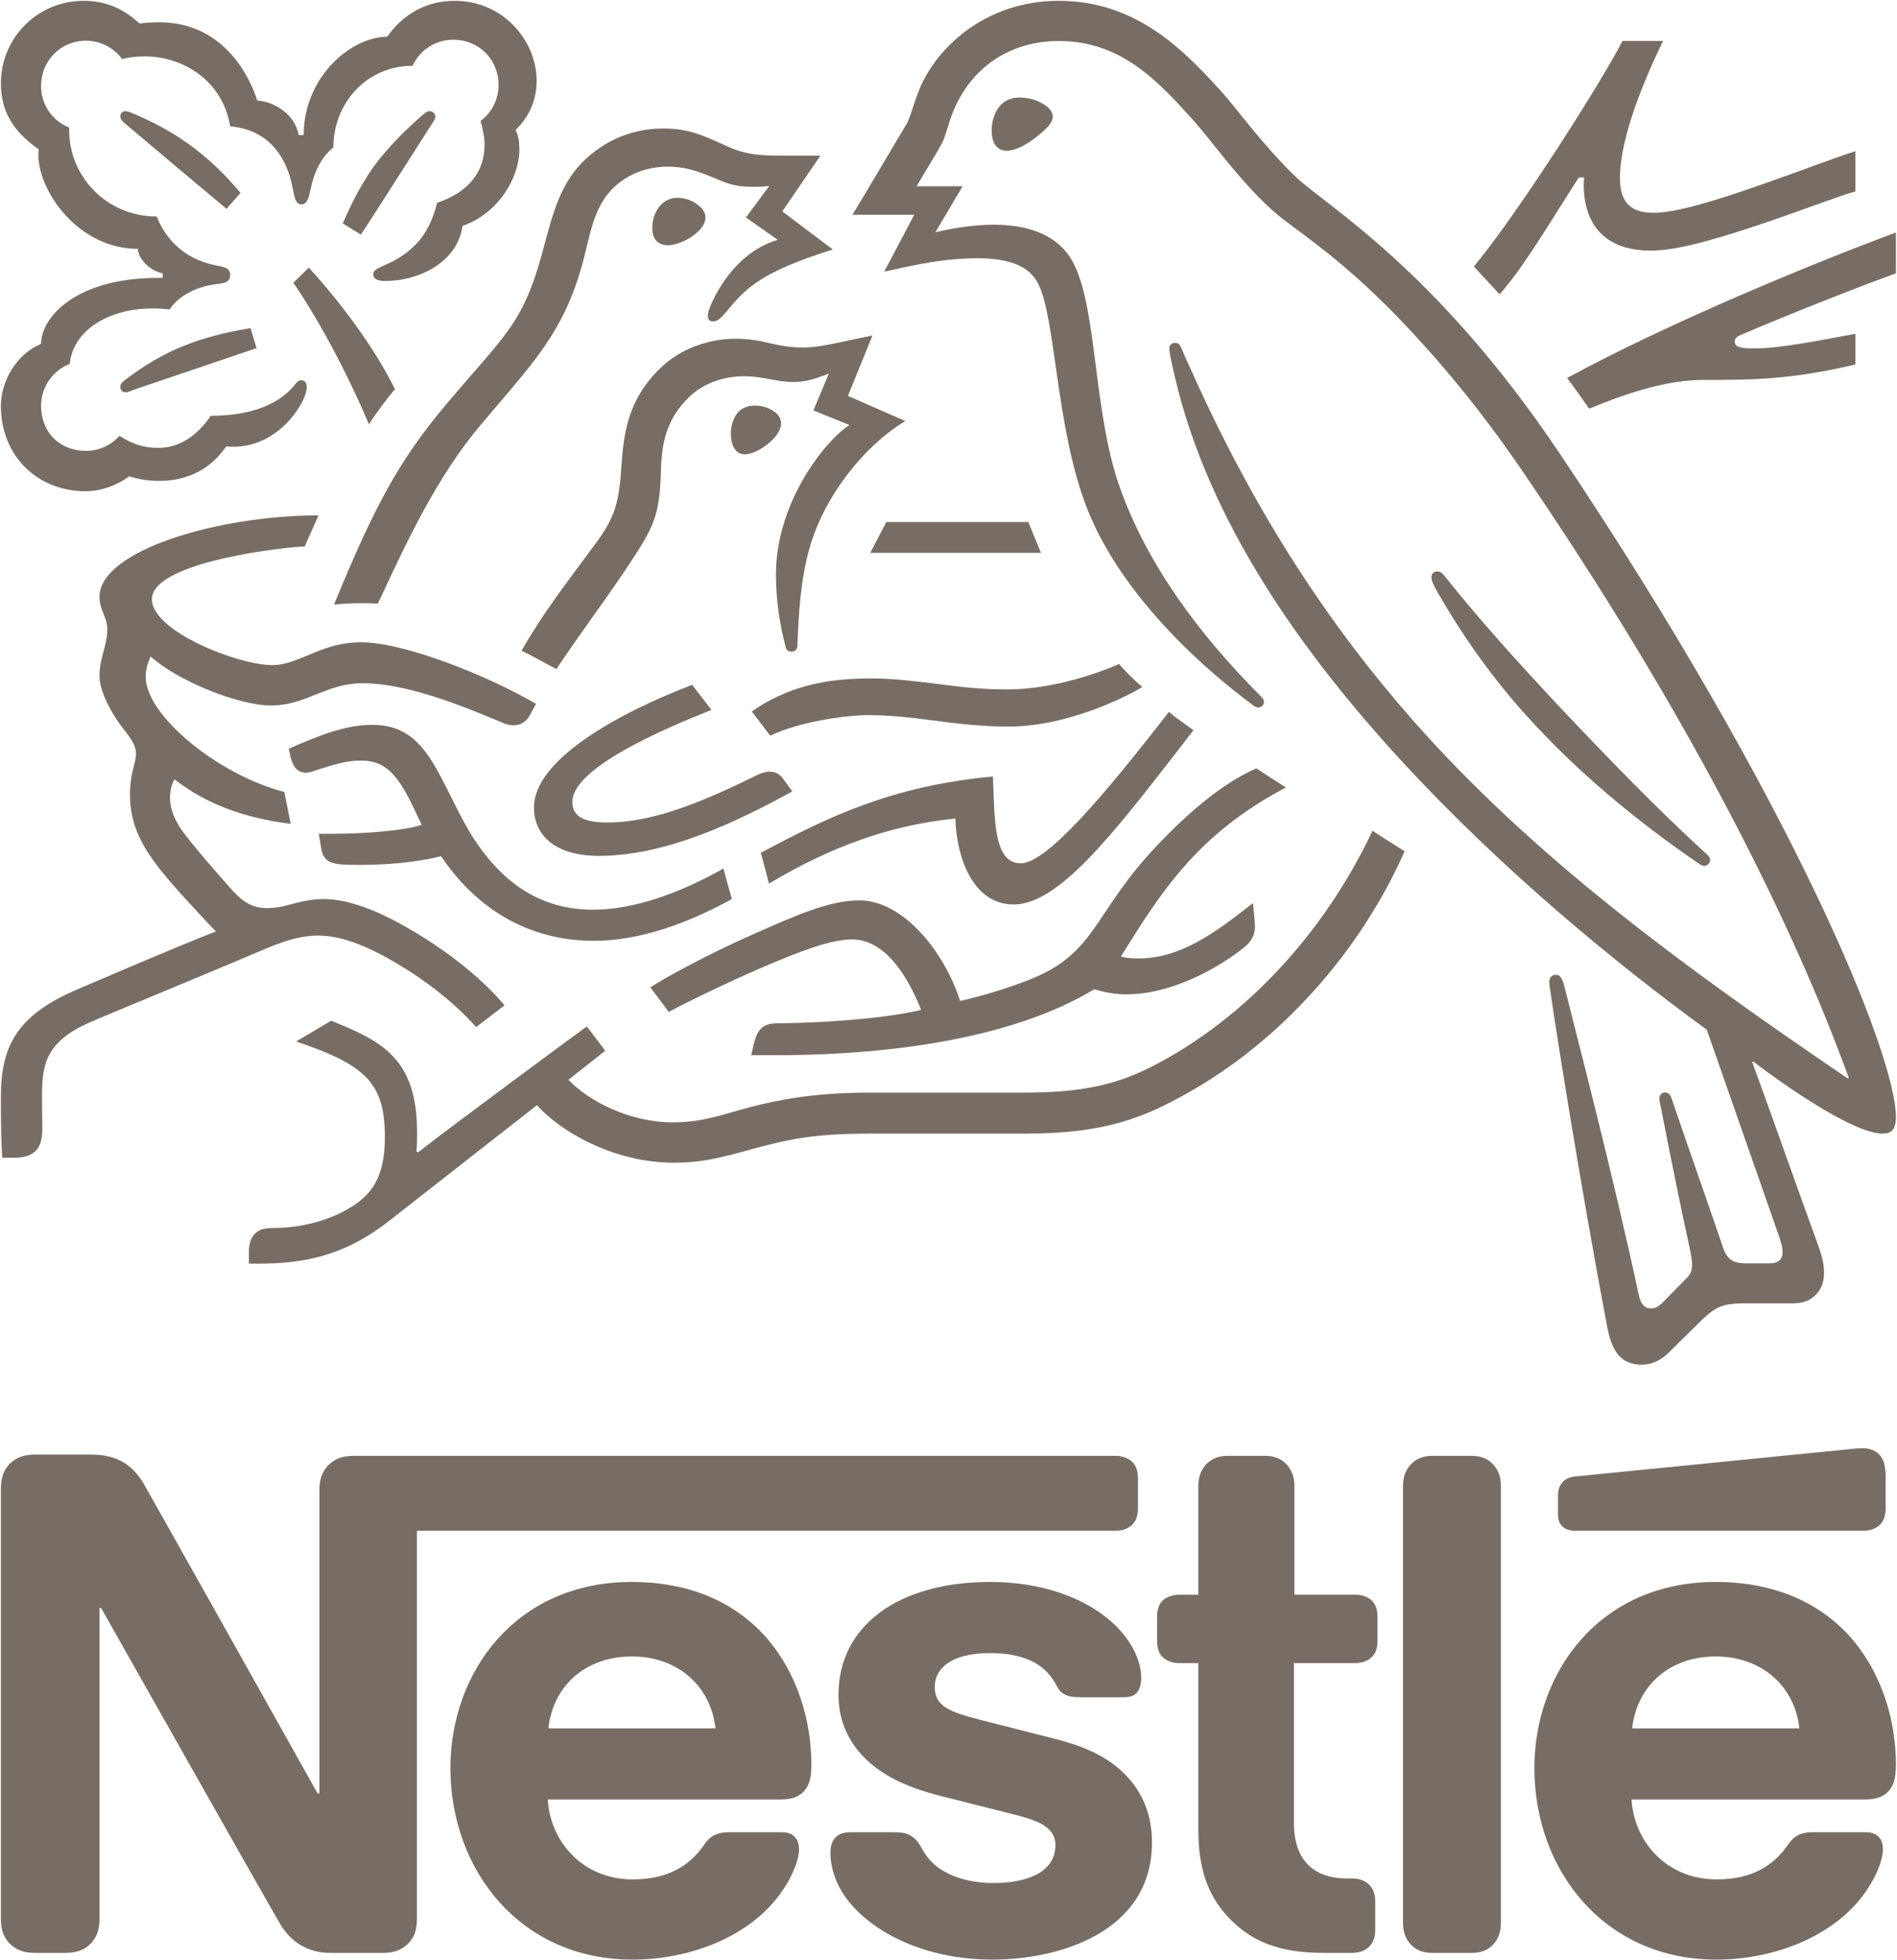 <?xml version="1.0" ?>
<svg xmlns="http://www.w3.org/2000/svg" version="1.2" baseProfile="tiny-ps" viewBox="0 0 1564 1615">
    <defs>
        <clipPath clipPathUnits="userSpaceOnUse" id="cp1">
            <path d="M-744.98 -599.78L14873.8 -599.78L14873.8 18692.03L-744.98 18692.03L-744.98 -599.78Z" />
        </clipPath>
    </defs>
    <style>
    .shp1 {
        fill: #776d65
    }
    </style>
    <g id="Clip-Path: Clip-Path: Page 1" clip-path="url(#cp1)">
        <g id="Clip-Path: Page 1">
            <g id="Page 1">
                <path id="Path 7" fill-rule="evenodd" class="shp1" d="M924.11 788.31C927.64 789.38 932.11 789.89 938.23 789.89C972.42 789.89 999.93 770.41 1033.05 744.22L1034.07 754.94C1034.33 757.7 1034.62 760.46 1034.62 763.44C1034.62 769.86 1032.63 775.64 1024.38 781.89C1001.33 799.84 964.29 819.48 928.58 819.48C918.63 819.48 910.89 817.78 902.13 815.27C839.54 853.37 742.25 869.61 639.23 869.61L619.33 869.61L621.54 860.17C622.98 854.18 625.07 849.71 627.96 847.2C630.98 844.74 634 843.29 642.5 843.29C660.95 843.29 722.1 841.21 759.43 832.28C749.18 806.51 730.73 774.2 702.33 774.2C684.64 774.2 658.62 784.4 629.53 796.82C596.28 811.1 562.9 827.73 551.38 833.98L536.2 813.7C547.47 806.26 583.06 786.61 621.79 769.6C654.92 754.94 683.62 742.01 708.37 742.01C744.21 742.01 778.14 783.34 791.62 824.97C814.41 819.61 832.35 813.7 846.98 808.09C905.11 785.85 900.13 752.85 955.28 695.41C979.22 670.41 1007.37 645.66 1035.77 633.24C1041.55 637.03 1052.52 644.21 1060.26 648.93C987.21 687.41 957.49 734.78 924.11 788.31ZM963.78 586.64C968.76 591.36 976.75 596.34 983.94 601.82L970.08 619.77C917.44 687.54 872.66 745.41 835.76 745.41C801.31 745.41 788.35 704.8 787.71 674.57C735.07 679.8 685.45 697.36 634 728.23L627.32 702.85C684.13 672.36 735.96 647.74 818.58 639.92C820.28 671.43 818.07 711.48 841.5 711.48C862.97 711.48 909.83 656.12 963.78 586.64ZM697.1 281.14L719.34 276.46L699.05 326.29L746.46 347C713.08 366.9 679.66 408.23 667.25 452.24C659.89 478.39 658.49 507.6 657.68 526.05L657.43 532.43C657.17 535.45 655.21 537.02 652.45 537.02C649.43 537.02 648.24 535.19 647.73 533.24C643.01 515.29 639.74 495.14 639.74 473.41C639.74 413.08 681.36 362.18 700.37 350.28L670.65 338.24L683.36 307.84L678.09 309.84C671.41 312.31 664.1 314.81 653.77 314.81C639.48 314.81 629.79 310.09 613.29 310.09C596.28 310.09 579.15 316.09 567.37 328C551.38 343.73 546.92 360.74 545.47 377.62C544.96 382.85 544.96 388.08 544.7 393.6C543.51 426.05 537.22 436.51 521.53 460.74C504.27 487.57 477.65 522.78 458.69 551.44C452.65 548.16 435.26 538.72 430.03 536.26C446.65 506.79 468.13 478.94 483.82 457.72C503.08 431.91 509.75 423.03 512.09 387.44C514.05 360.74 515.75 330.76 544.96 302.87C560.95 287.43 584.38 279.18 606.1 279.18C618.26 279.18 626.77 280.88 634.76 282.88C645.26 285.35 654.02 286.41 661.76 286.41C673.67 286.41 683.62 283.9 697.1 281.14ZM856.8 83.93C863.48 86.95 867.94 91.37 867.94 96.09C867.94 101.07 862.97 106.04 855.49 112.08C847.79 118.33 837.84 124.24 829.97 124.24C820.15 124.24 817.56 115.06 817.56 107.36C817.56 97.67 822.4 80.4 840.31 80.4C846.47 80.4 852.25 81.68 856.8 83.93ZM858.25 455.64L717.51 455.64L730.73 430.21L847.79 430.21L858.25 455.64ZM550.74 202.09C542.2 202.09 537.77 196.86 537.77 187.85C537.77 175.94 544.96 162.98 558.69 162.98C564.86 162.98 571.92 165.44 577.19 170.42C580.29 173.18 581.61 176.2 581.61 179.22C581.61 185.89 575.32 192.14 567.88 196.61C562.1 199.88 555.97 202.09 550.74 202.09ZM1268.57 600.63C1236.6 567.13 1210.7 531.28 1189.74 495.82C1182.81 484.17 1180.17 479.45 1180.17 475.67C1180.17 473.16 1181.74 470.95 1185.02 470.95C1187.27 470.95 1188.97 472.09 1190.93 474.6C1219.46 510.57 1252.07 546.46 1283.75 580.35C1324.19 623.29 1367.39 667.9 1407.74 704.55C1409.31 706 1409.95 707.31 1409.95 708.76C1409.95 710.84 1407.99 713.61 1405.23 713.61C1403.53 713.61 1402.21 712.8 1400.26 711.48L1386.78 702.08C1343.58 671.43 1303.01 637.28 1268.57 600.63ZM1162.27 1601.5C1158.87 1597.42 1156.74 1592.06 1156.74 1585L1156.74 1224.44C1156.74 1217.21 1158.87 1211.98 1162.27 1207.94C1166.31 1202.97 1172.22 1199.82 1180.72 1199.82L1213.42 1199.82C1222.1 1199.82 1227.84 1202.97 1231.92 1207.94C1235.32 1211.98 1237.4 1217.21 1237.4 1224.44L1237.4 1585C1237.4 1592.06 1235.32 1597.42 1231.92 1601.5C1227.84 1606.48 1222.1 1609.45 1213.42 1609.45L1180.72 1609.45C1172.22 1609.45 1166.31 1606.48 1162.27 1601.5ZM643.95 348.96C643.95 360.74 624.05 374.47 614.1 374.47C607.04 374.47 602.57 367.67 602.57 357.72C602.57 355 602.83 351.72 603.89 348.45C606.1 341.22 610.82 334.29 622.47 334.29C627.7 334.29 633.49 335.73 638.04 339.01C642.25 341.77 643.95 345.3 643.95 348.96ZM274.62 687.16C299.74 687.16 333.25 684.65 347.67 679.8L342.44 668.71C328.4 638.98 318.45 626.82 297.79 626.82C284.31 626.82 274.62 630.48 261.39 634.52C259.56 635.07 255.91 636.77 252.38 636.77C244.38 636.77 240.98 630.74 239.15 622.23L238.09 617C261.65 606.8 284.05 597.36 306.93 597.36C331.98 597.36 346.22 609.82 359.44 632.95C370.58 652.46 379.6 674.57 391.25 692.13C418.76 733.76 451.88 749.71 489.05 749.71C522.3 749.71 560.14 736.23 596.41 715.82L603.34 740.95C566.18 761.36 527.44 775.34 489.05 775.34C444.14 775.34 397.54 756 363.65 705.61C350.43 709.01 327.51 712.8 296.22 712.8C283.76 712.8 276.57 712.54 271.6 710.08C267.56 708.08 265.6 704.04 264.79 699.06L262.84 687.16L274.62 687.16Z" />
                <path id="Path 8" fill-rule="evenodd" class="shp1" d="M1537.47 1483.04L1345.15 1483.04C1347.11 1517.44 1373.81 1548.86 1415.18 1548.86C1442.82 1548.86 1461.4 1538.91 1474.37 1519.95C1478.83 1513.27 1484.83 1510 1493.76 1510L1538.11 1510C1543.89 1510 1547.16 1511.7 1549.37 1514.46C1551.63 1516.93 1552.39 1520.2 1552.39 1524.12C1552.39 1535.38 1543.38 1553.84 1531.98 1567.06C1506.05 1597.55 1460.89 1614.98 1414.93 1614.98C1322.61 1614.98 1265.04 1541.17 1265.04 1457.11C1265.04 1378.32 1318.7 1303.74 1414.42 1303.74C1466.37 1303.74 1503.84 1323.25 1528.16 1352.17C1551.88 1380.83 1563.11 1418.24 1563.11 1454.38C1563.11 1466.16 1560.9 1472.58 1556.18 1477C1552.14 1481.09 1545.97 1483.04 1537.47 1483.04ZM1483.51 1424.41C1479.98 1390.52 1453.15 1365.14 1414.54 1365.14C1375.25 1365.14 1349.32 1390.52 1345.66 1424.41L1483.51 1424.41ZM1286.22 374.21C1478.83 661.35 1563.11 869.87 1563.11 920.51C1563.11 931.26 1558.94 934.24 1552.14 934.24C1530.16 934.24 1479.98 900.99 1445.41 874.84L1444.65 875.35C1454.6 902.05 1488.23 997.09 1498.61 1025.23C1501.71 1033.74 1503.84 1040.67 1503.84 1049.17C1503.84 1057.42 1501.07 1063.16 1496.73 1067.37C1492.06 1071.79 1486.78 1074.17 1477.26 1074.17L1436.4 1074.17C1419.9 1074.17 1413.22 1078.09 1403.53 1087.4C1390.05 1100.75 1386.78 1103.77 1375.51 1114.99C1368.58 1121.67 1361.14 1124.69 1353.53 1124.69C1336.39 1124.69 1328.91 1113.67 1325.12 1093.82C1303.27 978.38 1283.24 851.92 1278.26 817.23C1277.97 815.02 1277.33 812 1277.33 809.53C1277.33 806.26 1278.78 803.37 1282.69 803.37C1287.02 803.37 1288.47 807.57 1290.3 815.02C1298.67 848.65 1330.35 969.87 1351.19 1067.63C1352.89 1075.36 1356.42 1078.34 1360.84 1078.34C1364.54 1078.34 1367 1077.32 1371.34 1072.86L1389.8 1054.15C1393.96 1049.94 1395.03 1047.22 1395.03 1042.24C1395.03 1036.76 1393.2 1029.4 1391.5 1021.28C1387.58 1004.02 1378.27 958.22 1370.28 917.49C1368.83 909.79 1368.07 907.28 1368.07 905.07C1368.07 902.56 1370.02 900.35 1372.79 900.35C1374.87 900.35 1376.83 901.54 1378.02 904.82C1384.01 923.02 1415.44 1012.52 1420.71 1028.51C1421.98 1032.42 1423.98 1035.69 1426.7 1037.9C1429.47 1039.99 1432.49 1041.18 1440.18 1041.18L1458.13 1041.18C1463.1 1041.18 1465.31 1040.29 1467.06 1038.71C1468.88 1037.14 1469.65 1034.5 1469.65 1031.48C1469.65 1027.44 1468.08 1022.98 1466.76 1018.94L1407.19 848.65C1330.86 793.03 1237.91 716.46 1155.85 627.46C1073.49 537.96 996.36 430.21 968.5 310.09C965.49 296.87 964.04 290.2 964.04 287.18C964.04 284.41 966 282.58 968.76 282.58C970.97 282.58 972.42 283.39 973.73 286.41C977.01 293.85 980.15 301.04 983.68 308.65C1036.03 424.73 1096.15 515.55 1165.25 594.08C1262.79 704.55 1383.76 794.1 1523.48 888.83L1524.25 888.32C1475.56 754.43 1388.22 582.86 1255.09 388.08C1217.89 333.52 1182.55 292.66 1152.32 261.28C1099.68 207.07 1065.49 188.62 1047.55 171.99C1021.4 148.05 998.74 115.86 985 100.43C955.03 67.05 924.62 33.8 872.92 33.8C831.55 33.8 799.87 56.68 785.45 92.82C781.16 104.09 779.71 112.34 776.18 118.88C772.1 126.58 763.73 139.55 755.73 153.54L793.58 153.54L771.21 191.38C779.97 189.42 799.06 185.21 819.39 185.21C844.77 185.21 872.41 191.89 885.21 217.27C904.85 255.5 901.32 341.52 923.6 402.62C946.1 465.42 988.4 522.78 1040.11 574.48C1041.55 575.89 1042.06 576.95 1042.06 578.65C1042.06 580.86 1040.11 583.11 1037.09 583.11L1034.33 582.18C972.42 536.26 917.18 476.18 894.65 414.78C870.41 349.47 870.41 262.69 856.04 234.03C848.43 218.59 830.78 212.85 806.16 212.85C778.65 212.85 757.99 217.57 729.03 223.82L753.78 176.97L702.84 176.97C714.11 158.51 741.49 111.91 747.48 102.13C750.25 97.67 753.27 85.63 757.18 75.68C770.4 40.99 811.14 0.68 872.92 0.68C936.83 0.68 975.69 41.24 1005.67 73.98C1019.15 88.65 1040.36 118.88 1068.26 145.71C1093.64 169.91 1183.74 221.36 1286.22 374.21ZM1371.09 33.8C1357.31 62.2 1335.58 111.91 1335.58 146.73C1335.58 163.49 1341.62 175.39 1363.09 175.39C1382.61 175.39 1416.24 164.68 1450.39 152.77C1483 141.5 1514.3 129.34 1529.73 124.62L1529.73 157.75C1516.25 161.53 1489.04 171.99 1459.32 182.2C1423.43 194.4 1385.33 206.56 1361.14 206.56C1321.72 206.56 1305.73 183.39 1305.73 152.26C1305.73 150.26 1305.99 148.05 1305.99 146.22L1301.69 146.22C1277.84 183.13 1256.11 220.55 1236.34 242.53L1215.16 219.66C1252.07 175.14 1320.4 67.43 1337.67 33.8L1371.09 33.8ZM1430.23 281.44C1430.23 285.6 1433.93 287.18 1446.35 287.18C1467.18 287.18 1499.5 280.63 1529.73 275.14L1529.73 300.4C1475.81 313.11 1443.46 313.11 1404.08 313.11C1376.06 313.11 1344.89 322.51 1310.2 336.8C1308.5 334.29 1294.21 314.13 1292 311.54C1374.06 266.77 1494.52 217.02 1563.11 191.63L1563.11 225.27C1528.96 237.56 1469.65 261.28 1436.65 275.4C1431.93 277.35 1430.23 278.93 1430.23 281.44Z" />
                <path id="Path 9" class="shp1" d="M646.97 128.28C628.21 128.28 615.8 128.03 599.56 120.58C577.44 110.38 566.18 105.91 546.66 105.91C522.72 105.91 500.82 114.55 482.92 131.04C462.34 150.01 455.92 175.39 448.48 203.16C442.7 224.76 435.77 248.31 420.46 270.17C407.49 288.62 398.05 297.64 368.63 332.33C329.72 378.42 309.31 415.59 275.38 498.29C281.04 497.65 289.03 497.1 297.79 497.1C302.25 497.1 305.78 497.1 311.52 497.39L315.73 488.59C334.7 447.77 360.38 392.67 396.22 350.28L408.55 335.73C445.46 292.41 468.38 266.77 482.62 207.88C487.6 186.91 491.81 168.21 505.8 154.73C518.51 142.57 534.5 137.34 550.74 137.34C564.48 137.34 574.68 140.74 589.61 146.99C603.08 152.77 608.06 153.96 622.47 153.96C627.32 153.96 630.98 153.54 634.25 153.28L614.99 179.22L641.18 197.67C608.31 207.32 590.92 239 585.14 253.67C584.12 256.69 583.57 258.65 583.57 260.47C583.57 262.69 584.63 264.94 587.9 264.94C591.56 264.94 594.33 262.17 599.05 256.69C614.99 237.3 627.7 224.08 686.64 205.62L644.97 174.24L676.39 128.28L646.97 128.28ZM129.96 229.05C62.52 229.05 33.87 261.54 33.87 283.39C13.71 291.64 0.74 314.01 0.74 334.54C0.74 375.66 30.72 404.83 70.52 404.83C83.74 404.83 97.22 399.6 106.53 392.54C113.46 394.88 122.22 396.32 131.41 396.32C150.37 396.32 171.59 389.65 186.51 367.92C188.72 368.18 190.55 368.18 192.81 368.18C217 368.18 237.96 352.23 249.1 331.27C251.82 326.04 252.89 322 252.89 318.98C252.89 315.83 251.44 313.37 248.42 313.37C244.64 313.37 244.13 317.03 237.15 323.32C221.72 337.43 198.04 342.66 173.8 342.66C161.89 359.97 147.35 369.11 130.47 369.11C118.18 369.11 108.49 365.71 98.54 359.16C90.54 367.92 80.59 371.58 71.03 371.58C49.17 371.58 33.87 356.4 33.87 334.29C33.87 318.98 43.69 305.12 57.55 299.89C60.02 272.63 89.23 254.18 125.62 254.18C130.22 254.18 134.94 254.48 139.91 254.99C145.4 246.23 158.62 236.79 177.33 234.32C181.28 233.77 184.26 233.52 186.51 232.45C188.72 231.31 189.79 229.05 189.79 226.59C189.79 224.5 188.98 222.5 186.77 221.1C184.81 220.04 181.54 219.53 177.71 218.59C160.32 215.32 139.66 204.6 129.15 178.41C87.53 178.41 57.04 145.03 57.04 107.62L57.04 105.11C43.13 99.62 33.87 86.4 33.87 70.71C33.87 50.04 50.07 33.55 70.77 33.55C83.19 33.55 93.95 39.54 100.75 48.73C106.53 47.03 113.21 46.47 119.46 46.47C150.37 46.47 183.49 65.99 189.79 104.09C229.46 107.62 238.73 141.25 241.36 155.24C242.68 162.47 243.83 168.46 248.42 168.46C253.4 168.46 254.59 162.98 256.16 155.49C259.18 141.5 264.41 130.24 274.87 121.35C274.87 85.38 301.96 54.21 340.22 54.21C345.96 41.5 358.68 32.74 373.86 32.74C394.52 32.74 411.02 48.73 411.02 69.9C411.02 82.36 405.28 93.07 396.22 99.62C398.05 106.81 399.5 113.1 399.5 119.14C399.5 142.31 385.64 158.64 360.38 167.14C356.98 181.17 350.94 193.85 340.99 203.16C324.49 219.27 307.74 219.27 307.74 225.78C307.74 229.35 310.2 231.56 317.05 231.56C347.67 231.56 377.64 214.55 381.3 186.15C410.51 176.2 428.2 146.73 428.2 123.31C428.2 117.31 427.65 112.08 425.05 107.11C433.17 99.37 442.44 86.14 442.44 66.5C442.44 49.49 435 32.1 421.78 19.39C410.26 8.16 393.88 0.68 374.88 0.68C347.41 0.68 329.47 15.6 319.26 30.27C289.28 30.27 250.38 63.65 250.38 111.27L246.21 111.27C243.45 94.65 226.44 83.68 212.15 82.87C200.5 48.17 174.31 18.37 131.41 18.37C126.43 18.37 120.39 18.62 115.04 19.39C102.45 7.86 88.46 0.68 68.82 0.68C31.36 0.68 0.74 30.78 0.74 68.75C0.74 92.44 11.46 108.68 31.87 123.05L31.61 127.51C31.61 157.75 64.73 205.11 113.72 205.11C113.72 212.85 123.41 223.31 134.13 225.27L134.13 229.05L129.96 229.05Z" />
                <path id="Path 10" class="shp1" d="M818.83 1551.88C805.91 1551.88 792.39 1549.42 781.41 1543.89C773.68 1540.1 767 1534.62 762.28 1527.14C758.24 1520.71 756.8 1516.17 750.5 1512.64C746.72 1510.26 742 1510 735.71 1510L701.43 1510C694.08 1510 690.42 1512.21 688.04 1515.23C685.45 1518.38 684.64 1522.71 684.64 1527.14C684.64 1538.15 688.59 1551.88 697.61 1564.3C718.57 1592.45 762.28 1614.98 818.32 1614.98C873.43 1614.98 949.75 1592.19 949.75 1518.38C949.75 1499.29 944.27 1483.04 934.06 1469.82C921.09 1453.07 902.64 1441.54 871.22 1433.42L808.63 1417.48C782.86 1410.93 770.66 1406.21 770.66 1390.26C770.66 1374.79 784.43 1362.37 816.37 1362.37C835.08 1362.37 852.25 1366.54 863.22 1378.06C872.41 1387.76 870.71 1392.73 877.89 1396.51C882.23 1398.77 887.21 1398.77 894.9 1398.77L926.07 1398.77C931.04 1398.77 934.57 1397.96 937.34 1394.94C939.55 1392.48 940.87 1388.56 940.87 1382.27C940.87 1367.86 931.55 1349.4 915.06 1335.41C892.95 1316.41 858.25 1303.74 816.37 1303.74C740.94 1303.74 691.31 1339.58 691.31 1396.77C691.31 1417.22 698.8 1433.68 710.83 1446.65C724.99 1461.83 745.02 1472.29 774.19 1479.77L837.33 1495.71C854.72 1500.18 870.15 1505.41 870.15 1520.46C870.15 1543.89 845.28 1551.88 818.83 1551.88ZM241.87 233.01C256.42 254.18 281.04 295.3 304.21 349.72C308.25 342.92 320.71 326.04 325.68 320.81C304.46 277.91 269.64 236.79 254.59 220.55L241.87 233.01ZM635.02 606.29C658.74 594.89 697.1 589.36 716.06 589.36C733.49 589.36 751.31 591.36 767.94 593.57C786.64 596.04 808.37 598.8 831.29 598.8C883.12 598.8 933.81 571.21 941.8 566.23C935.38 560.71 927.39 553.01 922.67 547.23C906.17 554.46 868.2 568.19 830.48 568.19C811.65 568.19 795.96 566.62 778.65 564.4C757.18 561.64 736.77 559.13 719.34 559.13C690.42 559.13 654.66 561.9 619.84 586.39L635.02 606.29ZM586.59 585.07L570.64 564.4C508.82 588.09 440.23 626.27 440.23 665.43C440.23 687.8 456.86 705.36 493.89 705.36C548.49 705.36 606.74 677.85 653.22 652.21L646.67 643.19C642.76 637.54 639.48 635.97 634.25 635.97C630.98 635.97 627.32 637.28 624.3 638.73C584.38 658.25 541.05 677.85 500.82 677.85C477.65 677.85 471.91 670.66 471.91 660.71C471.91 632.69 548.49 600.12 586.59 585.07ZM1116.94 1370.62C1122.85 1370.62 1127.15 1369.05 1130.42 1366.16C1134.12 1363.01 1135.69 1358.59 1135.69 1351.91L1135.69 1332.91C1135.69 1326.23 1134.12 1321.94 1130.42 1318.53C1127.15 1315.9 1122.85 1314.2 1116.94 1314.2L1067.19 1314.2L1067.19 1224.44C1067.19 1217.21 1064.86 1211.98 1061.58 1207.81C1057.5 1202.97 1051.63 1199.82 1043.13 1199.82L1011.96 1199.82C1003.46 1199.82 997.67 1202.97 993.51 1207.81C990.23 1211.98 987.98 1217.21 987.98 1224.44L987.98 1314.2L972.67 1314.2C966.93 1314.2 962.47 1315.9 959.06 1318.53C955.54 1321.94 953.96 1326.23 953.96 1332.91L953.96 1351.91C953.96 1358.59 955.54 1363.01 959.06 1366.16C962.47 1369.05 966.93 1370.62 972.67 1370.62L987.98 1370.62L987.98 1508.17C987.98 1543.38 997.67 1565.49 1015.62 1583.05C1032.11 1599.25 1053.59 1609.45 1091.18 1609.45L1114.6 1609.45C1120.34 1609.45 1124.68 1607.88 1128.08 1605.03C1131.61 1601.76 1133.82 1597.42 1133.82 1590.74L1133.82 1566.81C1133.82 1560.13 1131.61 1555.79 1128.08 1552.52C1124.68 1549.8 1120.34 1548.1 1114.6 1548.1L1111.2 1548.1C1096.41 1548.1 1086.2 1544.14 1079.27 1537.6C1071.02 1529.9 1066.81 1518.12 1066.81 1502.56L1066.81 1370.62L1116.94 1370.62ZM1535.9 1261.6C1541.68 1261.6 1545.97 1259.9 1549.37 1257.14C1552.9 1253.86 1554.6 1249.4 1554.6 1242.89L1554.6 1217.21C1554.6 1207.26 1552.65 1202.29 1549.37 1198.76C1546.36 1195.48 1541.38 1193.53 1535.9 1193.53C1531.43 1193.53 1527.01 1194.04 1519.65 1194.84L1299.74 1216.7C1293.44 1217.21 1290.3 1219.17 1288.21 1221.67C1285.58 1224.44 1284.52 1227.97 1284.52 1232.94L1284.52 1247.19C1284.52 1252.67 1285.58 1255.18 1287.66 1257.39C1290.04 1260.15 1293.7 1261.6 1298.67 1261.6L1535.9 1261.6Z" />
                <path id="Path 11" class="shp1" d="M1131.61 684.65C1090.24 771.82 1027.4 835.17 962.98 871.82C932.36 889.09 904.85 900.48 845.28 900.48L716.61 900.48C670.65 900.48 641.69 906.52 619.07 912.26C594.84 918.68 579.4 924.97 554.91 924.97C518.51 924.97 484.88 907.03 468.64 889.89L498.99 865.95L483.82 845.93C475.06 852.18 367.31 931.77 344.65 949.72L343.33 948.91C343.88 943.43 343.88 938.45 343.88 933.48C343.88 872.89 315.73 858.34 273.04 841.21L244.13 858.34C302.76 877.86 317.31 893.55 317.31 937.39C317.31 972.08 304.97 985.82 287.03 996.28C268.58 1007.03 245.66 1012.01 225.63 1012.01C217 1012.01 213.22 1013.71 210.2 1016.73C206.92 1020 205.22 1024.94 205.22 1031.91L205.22 1041.43L212.15 1041.43C249.1 1041.43 283.25 1035.69 320.71 1006.23L442.7 910.81C460.13 930.71 503.97 958.22 555.72 958.22C584.89 958.22 603.59 951.12 630.72 944.19C651.64 938.96 671.97 934.24 716.61 934.24L845.83 934.24C912.08 934.24 944.01 920.51 979.22 900.74C1055.8 857.71 1121.15 784.91 1158.06 701.53C1148.37 695.41 1139.35 689.88 1131.61 684.65ZM1.89 954.14L11.84 954.14C32.42 954.14 34.89 941.72 34.89 929.95C34.89 921.95 34.63 912.81 34.63 902.99C34.89 880.07 35.82 859.66 72.73 843.16C87.53 836.49 160.58 806.77 214.92 783.59C230.9 776.79 245.66 771.05 262.33 771.05C280.78 771.05 301.96 778.92 328.4 794.73C350.68 807.96 374.11 825.77 392.57 846.44L416 828.49C395.84 804.81 368.07 783.59 340.22 767.14C312.46 750.64 287.58 740.95 266.75 740.95C257.61 740.95 250.12 742.65 243.83 744.22C236.39 746.18 229.46 748.39 220.66 748.39C210.45 748.39 201.95 745.92 189.53 731.51C184.81 726.28 155.09 692.52 148.8 682.57C145.65 677.85 140.17 668.45 140.17 657.44C140.17 652.72 141.06 647.23 143.82 642.26C169.33 662.16 201.18 674.32 239.66 678.91L234.43 652.72C179.03 638.22 120.14 589.36 120.14 557.98C120.14 551.44 121.71 546.72 124.18 540.98C145.65 560.71 196.21 581.41 223.42 581.41C238.35 581.41 250.38 576.44 262.03 571.72C273.04 567.38 284.05 563.09 298.98 563.09C334.19 563.09 377.64 580.09 416 596.34C418.25 597.1 420.72 597.74 423.22 597.74C429.22 597.74 433.94 594.89 436.96 589.11L441.93 580.09C399.75 555.6 332.61 529.33 297.53 529.33C281.55 529.33 269.9 533.49 258.88 537.96C246.59 542.93 235.88 548.16 224.48 548.16C196.72 548.16 125.24 520.52 125.24 493.82C125.24 462.44 238.86 450.41 251.19 450.41L262.58 424.73C180.09 424.73 82.04 453.64 82.04 491.87C82.04 503.01 88.46 508.49 88.46 518.57C88.46 532.43 82.04 541.74 82.04 557.18C82.04 567.38 88.16 580.35 95.26 591.62C102.96 603.52 112.15 611.26 112.15 621.17C112.15 628.52 107.17 637.28 107.17 654.67C107.17 691.88 128.39 714.5 169.63 758.89L178.01 767.65C143.82 780.87 80.08 808.47 65.29 814.76C13.71 836.23 0.74 862.38 0.74 903.75C0.74 919.74 0.74 937.94 1.89 954.14Z" />
                <path id="Path 12" fill-rule="evenodd" class="shp1" d="M357.36 100.13C340.48 126.32 307.74 178.16 297.53 193.34L282.61 184.19C292.3 161.28 304.08 140.48 318.2 124.75C328.02 113.36 337.46 104.34 347.92 95.16C350.43 93.33 351.7 91.63 354.34 91.63C356.98 91.63 358.93 93.88 358.93 96.09C358.93 97.16 358.42 98.6 357.36 100.13Z" />
                <path id="Path 13" class="shp1" d="M0.74 1581.35C0.74 1590.49 2.95 1595.72 6.74 1600.44C11.46 1605.92 18.13 1609.45 28.64 1609.45L54.15 1609.45C64.73 1609.45 71.28 1605.92 76 1600.44C79.79 1595.72 82.04 1590.49 82.04 1581.35L82.04 1325.21L83.36 1325.21C83.36 1325.21 225.63 1577.01 231.41 1586.32C239.41 1599.5 252.89 1609.45 272.11 1609.45L315.99 1609.45C326.45 1609.45 333 1605.92 337.72 1600.44C341.63 1595.72 343.75 1590.49 343.75 1581.35L343.75 1261.6L919.39 1261.6C925.3 1261.6 929.6 1259.9 932.87 1257.14C936.53 1253.86 938.23 1249.4 938.23 1242.89L938.23 1218.53C938.23 1211.98 936.53 1207.51 932.87 1204.24C929.6 1201.52 925.3 1199.82 919.39 1199.82L291.24 1199.82C280.78 1199.82 274.1 1203.48 269.39 1208.96C265.6 1213.68 263.35 1218.78 263.35 1227.97L263.35 1478.07L261.9 1478.07C261.9 1478.07 124.99 1233.96 118.44 1222.74C113.72 1214.74 108.49 1209.22 101.56 1205.05C94.71 1201.26 87.53 1198.76 73.79 1198.76L28.64 1198.76C18.13 1198.76 11.46 1202.29 6.74 1207.81C2.95 1212.49 0.74 1217.76 0.74 1226.9L0.74 1581.35Z" />
                <path id="Path 14" fill-rule="evenodd" class="shp1" d="M643.27 1483.04L451.63 1483.04C453.46 1517.44 480.29 1548.86 521.53 1548.86C549.04 1548.86 567.88 1538.91 580.85 1519.95C585.14 1513.27 591.31 1510 600.07 1510L644.46 1510C650.24 1510 653.51 1511.7 655.72 1514.46C657.94 1516.93 658.74 1520.2 658.74 1524.12C658.74 1535.38 649.69 1553.84 638.29 1567.06C612.52 1597.55 567.37 1614.98 521.28 1614.98C428.96 1614.98 371.35 1541.17 371.35 1457.11C371.35 1378.32 425.05 1303.74 520.72 1303.74C572.73 1303.74 609.76 1323.25 634 1352.17C657.68 1380.83 668.95 1418.24 668.95 1454.38C668.95 1466.16 666.74 1472.58 662.02 1477C657.94 1481.09 651.94 1483.04 643.27 1483.04ZM589.86 1424.41C586.33 1390.52 559.63 1365.14 521.02 1365.14C481.6 1365.14 455.67 1390.52 452.14 1424.41L589.86 1424.41ZM101.81 314.13C135.83 287.81 165.55 277.35 206.54 270.42L211.52 286.92L110.7 321.06C107.17 322.51 105.47 323.32 103.51 323.32C100.49 323.32 99.18 320.81 99.18 318.85C99.18 317.03 99.98 315.83 101.81 314.13ZM198.29 158.94L186.77 172.12C172.48 160.21 126.13 121.35 102.2 101.07C99.69 98.86 99.18 97.41 99.18 95.71C99.18 93.88 100.49 91.63 103.51 91.63L107.17 92.44C127.45 100.81 144.89 110.38 160.32 122.29C173.29 132.11 185.96 144.27 198.29 158.94Z" />
            </g>
        </g>
    </g>
</svg>